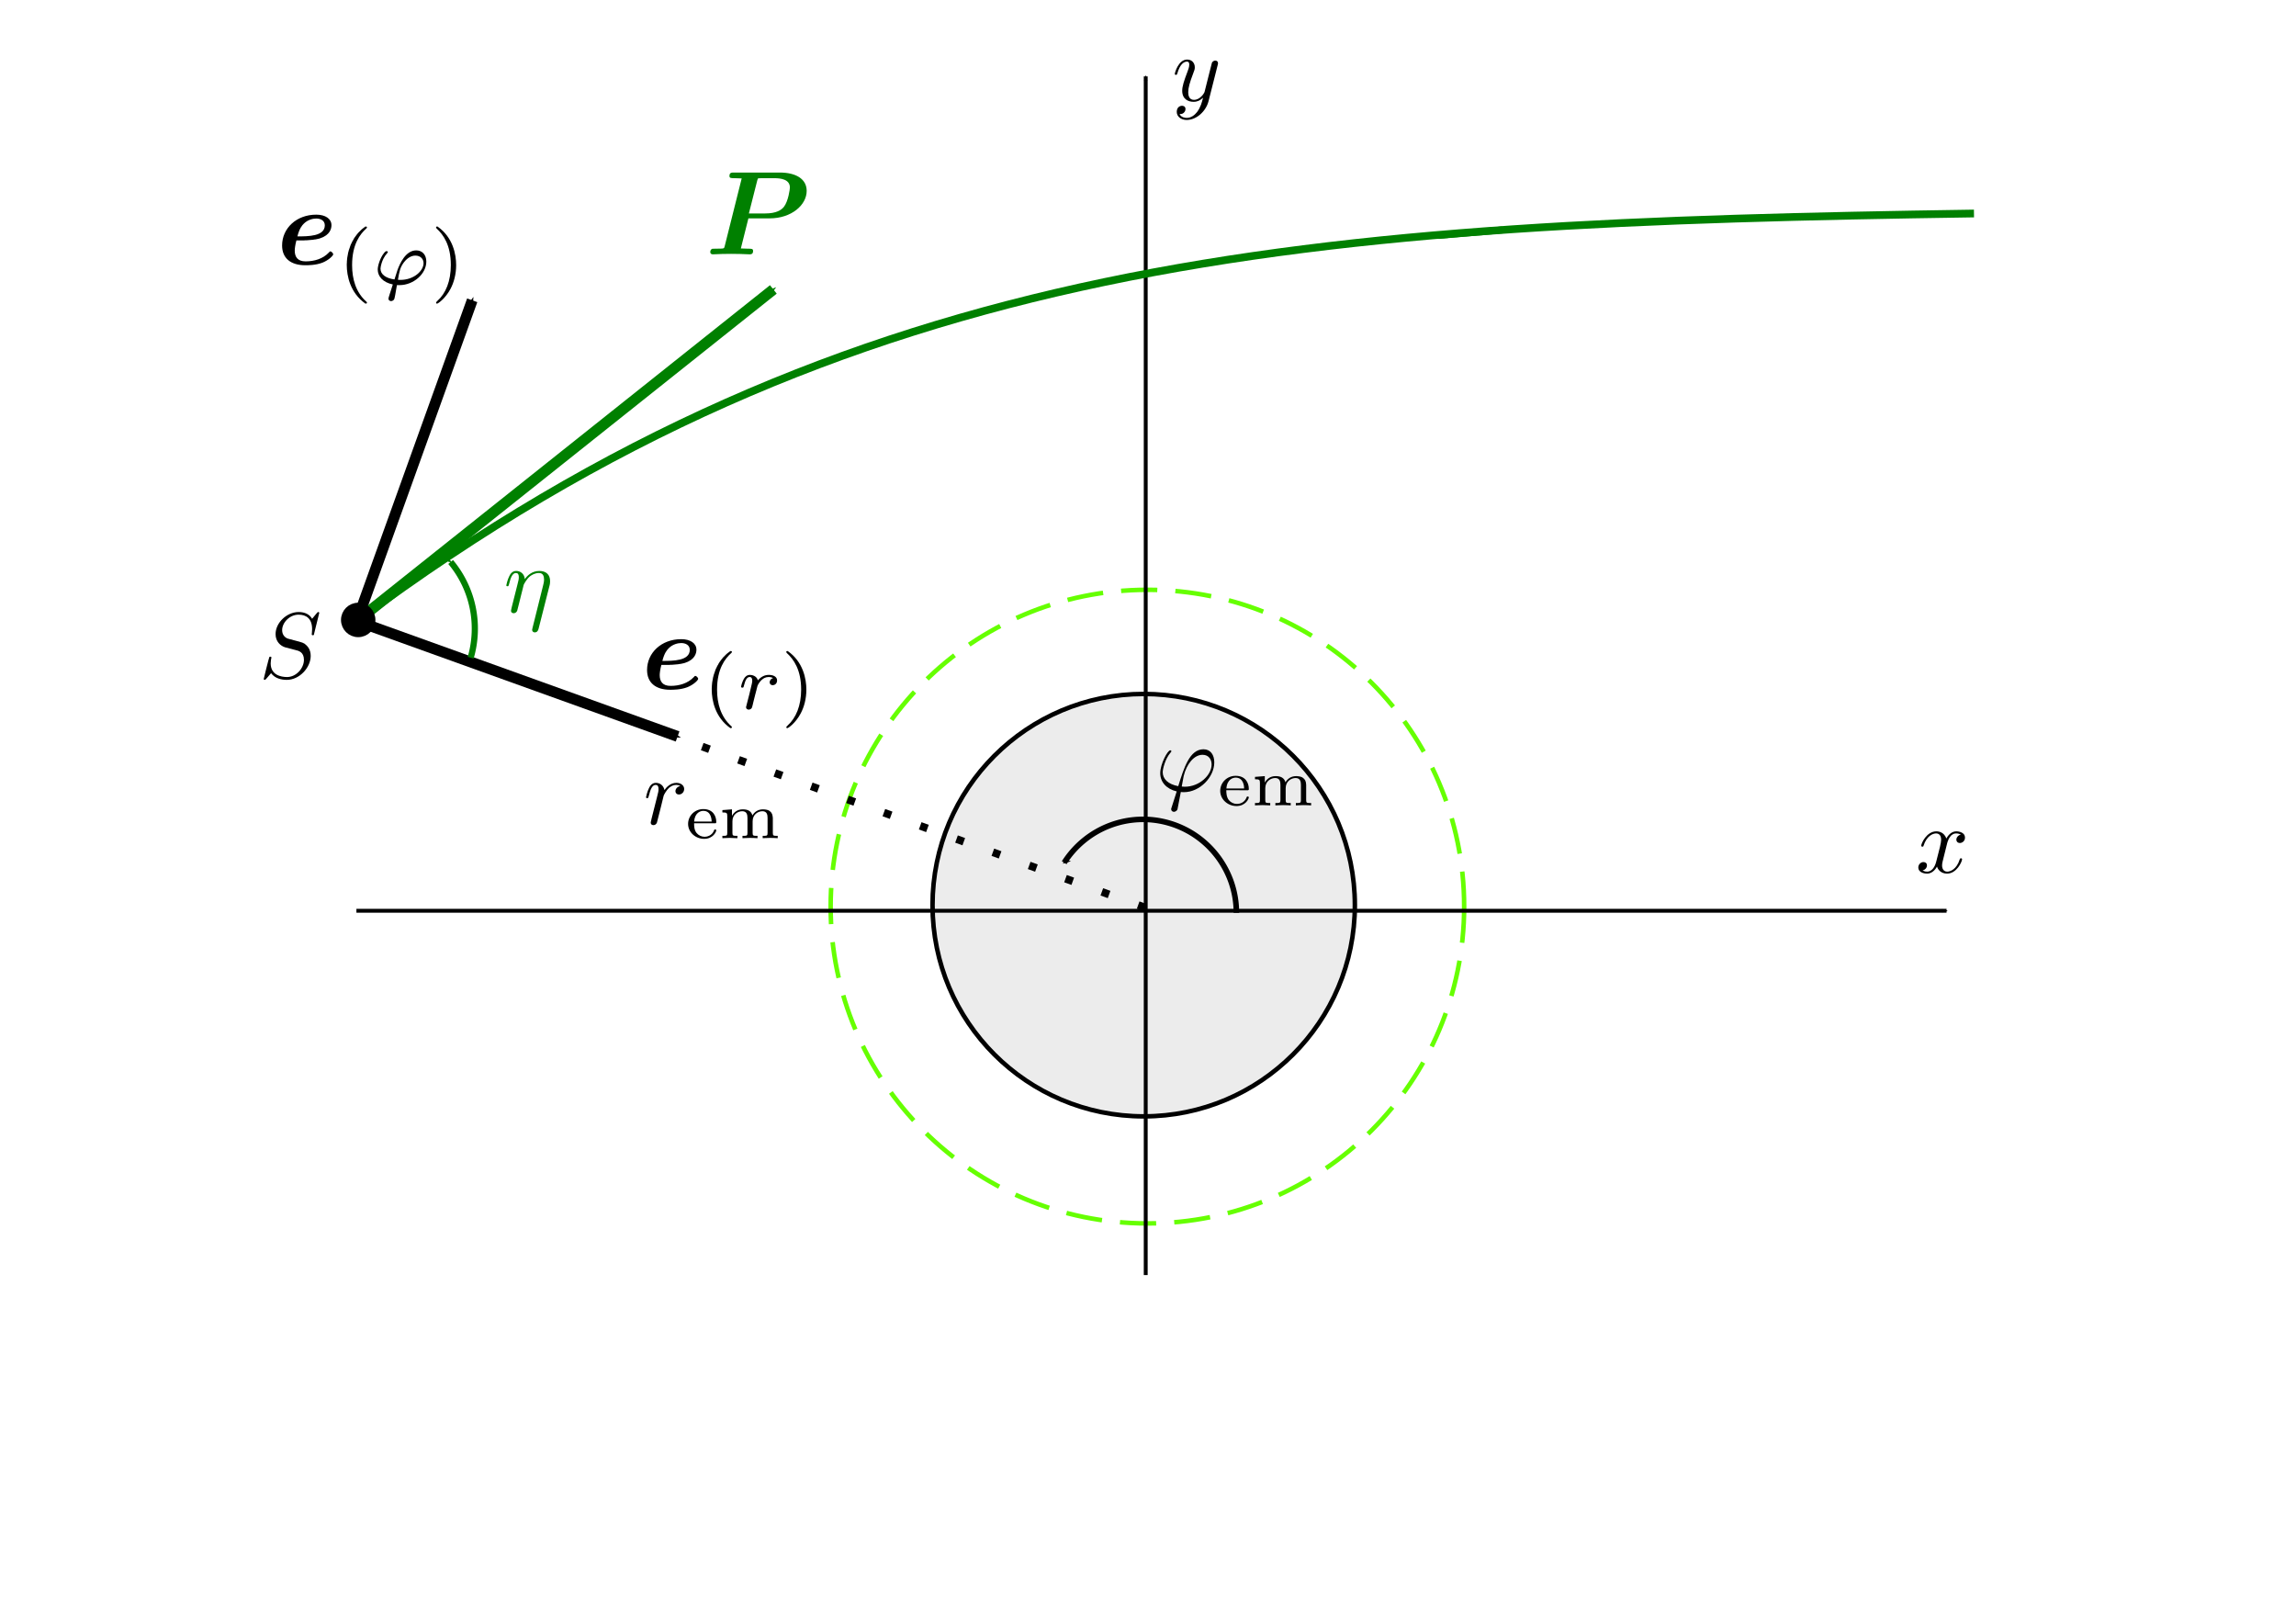 <?xml version="1.0" encoding="UTF-8" standalone="no"?>
<!-- Created with Inkscape (http://www.inkscape.org/) -->

<svg
   xmlns:ns0="http://www.iki.fi/pav/software/textext/"
   xmlns:dc="http://purl.org/dc/elements/1.1/"
   xmlns:cc="http://creativecommons.org/ns#"
   xmlns:rdf="http://www.w3.org/1999/02/22-rdf-syntax-ns#"
   xmlns:svg="http://www.w3.org/2000/svg"
   xmlns="http://www.w3.org/2000/svg"
   xmlns:sodipodi="http://sodipodi.sourceforge.net/DTD/sodipodi-0.dtd"
   xmlns:inkscape="http://www.inkscape.org/namespaces/inkscape"
   sodipodi:docname="gis_static_obs.svg"
   inkscape:version="0.92.3 (2405546, 2018-03-11)"
   id="svg8"
   version="1.1"
   viewBox="0 0 297 210"
   height="210mm"
   width="297mm">
  <sodipodi:namedview
     inkscape:window-maximized="1"
     inkscape:window-y="31"
     inkscape:window-x="67"
     inkscape:window-height="1021"
     inkscape:window-width="1853"
     showgrid="false"
     inkscape:current-layer="layer1"
     inkscape:document-units="mm"
     inkscape:cy="467.69549"
     inkscape:cx="547.08123"
     inkscape:zoom="1.3943327"
     inkscape:pageshadow="2"
     inkscape:pageopacity="0.0"
     borderopacity="1.0"
     bordercolor="#666666"
     pagecolor="#ffffff"
     id="base">
    <inkscape:grid
       enabled="false"
       empspacing="35"
       id="grid815"
       type="xygrid" />
  </sodipodi:namedview>
  <defs
     id="defs2">
    <marker
       inkscape:stockid="Arrow1Mend"
       orient="auto"
       refY="0"
       refX="0"
       id="marker11051"
       style="overflow:visible"
       inkscape:isstock="true">
      <path
         inkscape:connector-curvature="0"
         id="path11049"
         d="M 0,0 5,-5 -12.5,0 5,5 Z"
         style="fill:#000000;fill-opacity:1;fill-rule:evenodd;stroke:#000000;stroke-width:1pt;stroke-opacity:1"
         transform="matrix(-0.4,0,0,-0.4,-4,0)" />
    </marker>
    <marker
       inkscape:stockid="Arrow1Mend"
       orient="auto"
       refY="0.0"
       refX="0.0"
       id="marker11011"
       style="overflow:visible;"
       inkscape:isstock="true">
      <path
         id="path11009"
         d="M 0.0,0.0 L 5.0,-5.0 L -12.5,0.0 L 5.0,5.0 L 0.0,0.0 z "
         style="fill-rule:evenodd;stroke:#000000;stroke-width:1pt;stroke-opacity:1;fill:#000000;fill-opacity:1"
         transform="scale(0.4) rotate(180) translate(10,0)" />
    </marker>
    <marker
       inkscape:isstock="true"
       style="overflow:visible"
       id="marker10973"
       refX="0"
       refY="0"
       orient="auto"
       inkscape:stockid="Arrow1Mend">
      <path
         transform="matrix(-0.4,0,0,-0.4,-4,0)"
         style="fill:#008000;fill-opacity:1;fill-rule:evenodd;stroke:#008000;stroke-width:1pt;stroke-opacity:1"
         d="M 0,0 5,-5 -12.5,0 5,5 Z"
         id="path10971"
         inkscape:connector-curvature="0" />
    </marker>
    <marker
       inkscape:stockid="Arrow1Mend"
       orient="auto"
       refY="0"
       refX="0"
       id="marker7907"
       style="overflow:visible"
       inkscape:isstock="true">
      <path
         inkscape:connector-curvature="0"
         id="path7905"
         d="M 0,0 5,-5 -12.5,0 5,5 Z"
         style="fill:#000000;fill-opacity:1;fill-rule:evenodd;stroke:#000000;stroke-width:1pt;stroke-opacity:1"
         transform="matrix(-0.4,0,0,-0.4,-4,0)" />
    </marker>
    <marker
       inkscape:stockid="Arrow1Mend"
       orient="auto"
       refY="0"
       refX="0"
       id="marker5138"
       style="overflow:visible"
       inkscape:isstock="true"
       inkscape:collect="always">
      <path
         inkscape:connector-curvature="0"
         id="path5136"
         d="M 0,0 5,-5 -12.5,0 5,5 Z"
         style="fill:#000000;fill-opacity:1;fill-rule:evenodd;stroke:#000000;stroke-width:1pt;stroke-opacity:1"
         transform="matrix(-0.4,0,0,-0.4,-4,0)" />
    </marker>
    <marker
       inkscape:isstock="true"
       style="overflow:visible;"
       id="Arrow1Mend"
       refX="0.0"
       refY="0.0"
       orient="auto"
       inkscape:stockid="Arrow1Mend"
       inkscape:collect="always">
      <path
         transform="scale(0.4) rotate(180) translate(10,0)"
         style="fill-rule:evenodd;stroke:#000000;stroke-width:1pt;stroke-opacity:1;fill:#000000;fill-opacity:1"
         d="M 0.0,0.0 L 5.0,-5.0 L -12.5,0.0 L 5.0,5.0 L 0.0,0.0 z "
         id="path4560" />
    </marker>
    <marker
       inkscape:isstock="true"
       style="overflow:visible"
       id="Arrow1Mend-3"
       refX="0"
       refY="0"
       orient="auto"
       inkscape:stockid="Arrow1Mend"
       inkscape:collect="always">
      <path
         transform="matrix(-0.4,0,0,-0.4,-4,0)"
         style="fill:#000000;fill-opacity:1;fill-rule:evenodd;stroke:#000000;stroke-width:1pt;stroke-opacity:1"
         d="M 0,0 5,-5 -12.5,0 5,5 Z"
         id="path4560-6"
         inkscape:connector-curvature="0" />
    </marker>
    <marker
       inkscape:stockid="Arrow1Mend"
       orient="auto"
       refY="0"
       refX="0"
       id="marker5138-5"
       style="overflow:visible"
       inkscape:isstock="true">
      <path
         inkscape:connector-curvature="0"
         id="path5136-3"
         d="M 0,0 5,-5 -12.5,0 5,5 Z"
         style="fill:#000000;fill-opacity:1;fill-rule:evenodd;stroke:#000000;stroke-width:1pt;stroke-opacity:1"
         transform="matrix(-0.4,0,0,-0.4,-4,0)" />
    </marker>
    <marker
       inkscape:isstock="true"
       style="overflow:visible"
       id="Arrow1Mend-3-6"
       refX="0"
       refY="0"
       orient="auto"
       inkscape:stockid="Arrow1Mend"
       inkscape:collect="always">
      <path
         transform="matrix(-0.4,0,0,-0.4,-4,0)"
         style="fill:#008000;fill-opacity:1;fill-rule:evenodd;stroke:#008000;stroke-width:1pt;stroke-opacity:1"
         d="M 0,0 5,-5 -12.5,0 5,5 Z"
         id="path4560-6-0"
         inkscape:connector-curvature="0" />
    </marker>
    <marker
       inkscape:stockid="Arrow1Mend"
       orient="auto"
       refY="0"
       refX="0"
       id="marker7907-2"
       style="overflow:visible"
       inkscape:isstock="true">
      <path
         inkscape:connector-curvature="0"
         id="path7905-8"
         d="M 0,0 5,-5 -12.5,0 5,5 Z"
         style="fill:#008000;fill-opacity:1;fill-rule:evenodd;stroke:#008000;stroke-width:1pt;stroke-opacity:1"
         transform="matrix(-0.4,0,0,-0.4,-4,0)" />
    </marker>
  </defs>
  <g
     transform="translate(0,-87)"
     id="layer1"
     inkscape:groupmode="layer"
     inkscape:label="Calque 1">
    <circle
       r="27.316"
       cy="204.068"
       cx="147.943"
       id="path819"
       style="fill:#ececec;fill-opacity:1;stroke:#000000;stroke-width:0.585;stroke-miterlimit:4;stroke-dasharray:none;stroke-dashoffset:0;stroke-opacity:1" />
    <circle
       r="40.974"
       cy="204.255"
       cx="148.422"
       id="path823"
       style="fill:none;fill-opacity:1;stroke:#66ff00;stroke-width:0.586;stroke-miterlimit:4;stroke-dasharray:4.684, 2.342;stroke-dashoffset:0;stroke-opacity:1" />
    <path
       sodipodi:nodetypes="cc"
       inkscape:connector-curvature="0"
       id="path844"
       d="M 148.167,204.396 46.161,167.326"
       style="fill:none;fill-rule:evenodd;stroke:#000000;stroke-width:1;stroke-linecap:butt;stroke-linejoin:miter;stroke-miterlimit:4;stroke-dasharray:1, 4;stroke-dashoffset:0;stroke-opacity:1" />
    <path
       inkscape:connector-curvature="0"
       id="path4549"
       d="m 46.161,167.326 41.487,14.922"
       style="fill:none;fill-rule:evenodd;stroke:#000000;stroke-width:1.4;stroke-linecap:butt;stroke-linejoin:miter;stroke-opacity:1;stroke-miterlimit:4;stroke-dasharray:none;marker-end:url(#Arrow1Mend)" />
    <path
       inkscape:connector-curvature="0"
       id="path4549-7"
       d="m 46.161,167.326 14.922,-41.487"
       style="fill:none;fill-rule:evenodd;stroke:#000000;stroke-width:1.4;stroke-linecap:butt;stroke-linejoin:miter;stroke-miterlimit:4;stroke-dasharray:none;stroke-opacity:1;marker-end:url(#Arrow1Mend-3)" />
    <path
       inkscape:connector-curvature="0"
       id="path5128"
       d="M 46.104,204.793 H 251.797"
       style="fill:none;fill-rule:evenodd;stroke:#000000;stroke-width:0.5;stroke-linecap:butt;stroke-linejoin:miter;stroke-opacity:1;marker-end:url(#marker5138);stroke-miterlimit:4;stroke-dasharray:none" />
    <path
       sodipodi:nodetypes="cc"
       inkscape:connector-curvature="0"
       id="path5128-5"
       d="m 148.205,251.91 0,-155.03"
       style="fill:none;fill-rule:evenodd;stroke:#000000;stroke-width:0.5;stroke-linecap:butt;stroke-linejoin:miter;stroke-miterlimit:4;stroke-dasharray:none;stroke-opacity:1;marker-end:url(#marker5138-5)" />
    <g
       style="font-style:normal;font-variant:normal;font-weight:normal;font-stretch:normal;letter-spacing:normal;word-spacing:normal;text-anchor:start;fill:none;fill-opacity:1;fill-rule:evenodd;stroke:#000000;stroke-linecap:butt;stroke-linejoin:miter;stroke-miterlimit:10.433;stroke-dasharray:none;stroke-dashoffset:0;stroke-opacity:1"
       ns0:preamble="/home/eric/BHLectures/Notes/latex_inkscape.ini"
       ns0:text="$\\bm{e}_{(r)}$"
       word-spacing="normal"
       letter-spacing="normal"
       font-size-adjust="none"
       font-stretch="normal"
       font-weight="normal"
       font-variant="normal"
       font-style="normal"
       stroke-miterlimit="10.433"
       xml:space="preserve"
       transform="matrix(1.435,0,0,-1.435,-237.624,1190.828)"
       id="g7035">
<path
   id="path7027"
   d="m 225.65,709.29 h 0.12 0.13 l 0.12,0.01 h 0.12 l 0.12,0.01 0.12,0.01 0.11,0.01 0.12,0.01 0.11,0.01 0.1,0.02 0.11,0.01 0.1,0.02 0.09,0.02 0.09,0.02 0.05,0.01 0.04,0.01 0.04,0.02 0.04,0.01 c 0.85,0.29 0.99,0.85 0.99,1.17 0,0.58 -0.55,0.95 -1.37,0.95 v -0.35 c 0.36,0 0.77,-0.16 0.77,-0.61 0,-1 -1.51,-1 -2.47,-1 v 0 c 0.18,0.72 0.42,0.99 0.58,1.15 0.35,0.35 0.81,0.46 1.12,0.46 v 0.35 c -1.8,0 -3.08,-1.24 -3.08,-2.78 0,-1.14 0.77,-1.78 2.09,-1.78 0.25,0 0.94,0 1.54,0.23 0.58,0.23 0.98,0.64 0.98,0.76 0,0.08 -0.16,0.26 -0.25,0.26 -0.06,0 -0.08,-0.03 -0.15,-0.11 -0.54,-0.57 -1.32,-0.79 -2.09,-0.79 -0.72,0 -0.98,0.4 -0.98,0.97 0,0.18 0.04,0.51 0.15,0.92 z"
   inkscape:connector-curvature="0"
   style="fill:#000000;stroke-width:0" />
<path
   id="path7029"
   d="m 231.43,710.54 -0.12,-0.09 -0.12,-0.09 -0.11,-0.09 -0.1,-0.1 -0.1,-0.1 -0.1,-0.1 -0.09,-0.11 -0.08,-0.1 -0.08,-0.11 -0.08,-0.11 -0.07,-0.11 -0.06,-0.12 -0.07,-0.11 -0.05,-0.11 -0.06,-0.12 -0.05,-0.11 -0.04,-0.12 -0.04,-0.12 -0.04,-0.11 -0.04,-0.12 -0.03,-0.12 -0.03,-0.11 -0.02,-0.12 -0.02,-0.11 -0.02,-0.11 -0.02,-0.11 -0.01,-0.11 -0.01,-0.11 -0.01,-0.11 v -0.1 l -0.01,-0.11 v -0.1 c 0,-0.98 0.3,-2.5 1.68,-3.48 0.06,0 0.14,0 0.14,0.09 0,0.04 -0.02,0.05 -0.07,0.1 -0.93,0.84 -1.27,2.02 -1.27,3.28 0,1.88 0.72,2.8 1.29,3.31 0.03,0.03 0.05,0.05 0.05,0.09 0,0.08 -0.08,0.08 -0.14,0.08 z"
   inkscape:connector-curvature="0"
   style="fill:#000000;stroke-width:0" />
<path
   id="path7031"
   d="m 233.7,706.73 v 0 l 0.01,0.01 v 0 0.01 0 0.01 0 0.01 l 0.01,0.01 v 0.01 0.01 0.01 0.01 l 0.01,0.01 v 0.02 l 0.01,0.03 0.01,0.02 v 0.03 l 0.01,0.03 0.01,0.03 0.01,0.03 0.01,0.06 0.02,0.07 0.01,0.03 v 0.03 l 0.01,0.03 0.01,0.02 0.01,0.03 v 0.02 l 0.01,0.03 v 0.01 0.01 l 0.01,0.01 v 0.01 0.01 0 l 0.01,0.01 v 0.01 0 0.01 0 0.01 h 0.01 v 0 c 0.01,0.06 0.21,0.41 0.44,0.57 0.07,0.06 0.26,0.2 0.56,0.2 0.07,0 0.25,-0.01 0.39,-0.1 -0.23,-0.06 -0.31,-0.26 -0.31,-0.38 0,-0.15 0.12,-0.26 0.28,-0.26 0.16,0 0.39,0.13 0.39,0.43 0,0.36 -0.38,0.5 -0.74,0.5 -0.36,0 -0.68,-0.14 -0.99,-0.49 -0.12,0.42 -0.55,0.49 -0.72,0.49 -0.26,0 -0.43,-0.16 -0.54,-0.35 -0.16,-0.27 -0.26,-0.68 -0.26,-0.71 0,-0.09 0.1,-0.09 0.12,-0.09 0.1,0 0.1,0.02 0.15,0.21 0.11,0.42 0.24,0.75 0.51,0.75 0.18,0 0.23,-0.16 0.23,-0.34 0,-0.14 -0.06,-0.39 -0.11,-0.58 -0.05,-0.19 -0.12,-0.47 -0.15,-0.63 l -0.23,-0.89 c -0.02,-0.09 -0.07,-0.26 -0.07,-0.28 0,-0.15 0.13,-0.22 0.24,-0.22 0.11,0 0.25,0.06 0.3,0.2 0.02,0.04 0.09,0.35 0.13,0.52 z"
   inkscape:connector-curvature="0"
   style="fill:#000000;stroke-width:0" />
<path
   id="path7033"
   d="m 236.6,710.54 v 0 h -0.01 v 0 h -0.01 v 0 h -0.01 v 0 h -0.01 v 0 h -0.01 -0.01 v 0 h -0.01 v -0.01 h -0.01 v 0 h -0.01 v 0 l -0.01,-0.01 v 0 h -0.01 v -0.01 0 0 h -0.01 v -0.01 0 0 0 -0.01 0 h -0.01 v 0 -0.01 0 0 -0.01 0 0 -0.01 0 c 0,-0.04 0.02,-0.06 0.06,-0.11 0.6,-0.55 1.28,-1.49 1.28,-3.28 0,-1.45 -0.46,-2.55 -1.21,-3.23 -0.12,-0.12 -0.13,-0.13 -0.13,-0.16 0,-0.04 0.02,-0.09 0.09,-0.09 0.09,0 0.75,0.46 1.21,1.33 0.31,0.58 0.51,1.33 0.51,2.14 0,0.98 -0.29,2.51 -1.68,3.48 z"
   inkscape:connector-curvature="0"
   style="fill:#000000;stroke-width:0" />
</g>    <path
       sodipodi:nodetypes="cc"
       inkscape:connector-curvature="0"
       id="path7167"
       d="M 46.161,167.326 C 110.446,119.425 169.976,115.878 255.344,114.612"
       style="fill:none;fill-rule:evenodd;stroke:#008000;stroke-width:1;stroke-linecap:butt;stroke-linejoin:miter;stroke-opacity:1;stroke-miterlimit:4;stroke-dasharray:none" />
    <path
       sodipodi:nodetypes="cc"
       inkscape:connector-curvature="0"
       id="path4549-7-6"
       d="M 46.161,167.326 100.037,124.433"
       style="fill:none;fill-rule:evenodd;stroke:#008000;stroke-width:1.4;stroke-linecap:butt;stroke-linejoin:miter;stroke-miterlimit:4;stroke-dasharray:none;stroke-opacity:1;marker-end:url(#Arrow1Mend-3-6)" />
    <g
       style="font-style:normal;font-variant:normal;font-weight:normal;font-stretch:normal;letter-spacing:normal;word-spacing:normal;text-anchor:start;fill:#008000;fill-opacity:1;fill-rule:evenodd;stroke:#2ca089;stroke-linecap:butt;stroke-linejoin:miter;stroke-miterlimit:10.433;stroke-dasharray:none;stroke-dashoffset:0;stroke-opacity:1"
       ns0:preamble="/home/eric/BHLectures/Notes/latex_inkscape.ini"
       ns0:text="$\\bm{P}$"
       word-spacing="normal"
       letter-spacing="normal"
       font-size-adjust="none"
       font-stretch="normal"
       font-weight="normal"
       font-variant="normal"
       font-style="normal"
       stroke-miterlimit="10.433"
       xml:space="preserve"
       transform="matrix(1.551,0,0,-1.551,-255.329,1216.637)"
       id="g7854">
<path
   id="path7852"
   d="m 227.04,710.12 0.04,0.41 0.7,2.76 c 0.04,0.15 0.05,0.16 0.11,0.17 0.09,0.01 0.16,0.01 0.27,0.01 h 1.04 c 0.55,0 1.3,-0.1 1.3,-0.78 0,-0.12 -0.13,-1.14 -0.5,-1.61 -0.21,-0.27 -0.65,-0.55 -1.55,-0.55 h -1.37 l -0.04,-0.41 h 1.77 c 1.83,0 3.09,1.12 3.09,2.29 0,1.01 -0.92,1.53 -2.24,1.53 h -3.84 c -0.18,0 -0.36,0 -0.36,-0.29 0,-0.18 0.14,-0.18 0.42,-0.18 0.21,0 0.39,-0.01 0.6,-0.02 l -1.42,-5.66 c -0.04,-0.16 -0.05,-0.17 -0.23,-0.19 -0.17,-0.01 -0.37,-0.01 -0.53,-0.01 -0.26,0 -0.28,0 -0.31,-0.03 -0.13,-0.06 -0.13,-0.21 -0.13,-0.26 0,-0.01 0,-0.18 0.22,-0.18 0.25,0 0.51,0.03 0.76,0.03 0.25,0 0.51,0.01 0.76,0.01 0.25,0 0.52,-0.01 0.76,-0.01 0.26,0 0.53,-0.03 0.78,-0.03 0.1,0 0.29,0 0.29,0.28 0,0.19 -0.12,0.19 -0.41,0.19 -0.21,0 -0.4,0.01 -0.61,0.02 z"
   inkscape:connector-curvature="0"
   style="fill:#008000;stroke-width:0;stroke:#2ca089" />
</g>    <path
       style="fill:none;fill-opacity:1;stroke:#000000;stroke-width:0.72;stroke-miterlimit:4;stroke-dasharray:none;stroke-dashoffset:0;stroke-opacity:1;marker-end:url(#marker7907)"
       id="path7897"
       sodipodi:type="arc"
       sodipodi:cx="147.85509"
       sodipodi:cy="-205.05235"
       sodipodi:rx="12.078405"
       sodipodi:ry="12.078405"
       sodipodi:start="0"
       sodipodi:end="2.5756094"
       sodipodi:open="true"
       d="m 159.933,-205.052 a 12.078,12.078 0 0 1 -8.706,11.598 12.078,12.078 0 0 1 -13.568,-5.121"
       transform="scale(1,-1)" />
    <g
       id="g8479"
       transform="matrix(1.233,0,0,-1.233,-126.023,1061.207)"
       xml:space="preserve"
       stroke-miterlimit="10.433"
       font-style="normal"
       font-variant="normal"
       font-weight="normal"
       font-stretch="normal"
       font-size-adjust="none"
       letter-spacing="normal"
       word-spacing="normal"
       ns0:text="$\\varphi_{\\rm em}$"
       ns0:preamble="/home/eric/BHLectures/Notes/latex_inkscape.ini"
       style="font-style:normal;font-variant:normal;font-weight:normal;font-stretch:normal;letter-spacing:normal;word-spacing:normal;text-anchor:start;fill:none;fill-opacity:1;fill-rule:evenodd;stroke:#000000;stroke-linecap:butt;stroke-linejoin:miter;stroke-miterlimit:10.433;stroke-dasharray:none;stroke-dashoffset:0;stroke-opacity:1">
<path
   style="fill:#000000;stroke-width:0"
   inkscape:connector-curvature="0"
   d="m 225.13,705.44 v -0.01 l -0.01,-0.01 v 0 -0.01 -0.01 l -0.01,-0.01 v -0.01 -0.01 h -0.01 v -0.01 -0.01 -0.01 0 l -0.01,-0.01 v -0.01 0 -0.01 0 -0.01 h -0.01 v -0.01 0 -0.01 0 -0.01 -0.01 0 -0.01 -0.01 0 c 0,-0.22 0.19,-0.28 0.29,-0.28 0.05,0 0.27,0.03 0.37,0.26 0.02,0.08 0.08,0.4 0.35,1.82 0.08,-0.01 0.15,-0.02 0.32,-0.02 1.66,0 3.19,1.56 3.19,3.13 l -0.28,-0.22 c 0,-1.13 -1.28,-2.34 -2.82,-2.34 v 0 c -0.08,0 -0.1,0 -0.18,0.01 -0.12,0 -0.13,0.01 -0.13,0.04 0,0.02 0.17,0.93 0.2,1.07 0.31,1.28 1.09,2.23 1.98,2.23 0.69,0 0.95,-0.54 0.95,-1.01 l 0.28,0.22 c 0,0.77 -0.38,1.37 -1.13,1.37 -1.45,0 -2.05,-1.93 -2.65,-3.87 -1.07,0.2 -1.63,0.76 -1.63,1.47 0,0.28 0.23,1.37 0.83,2.06 0.08,0.09 0.08,0.11 0.08,0.13 0,0.04 -0.02,0.1 -0.12,0.1 -0.28,0 -1.05,-1.44 -1.05,-2.4 0,-0.93 0.66,-1.66 1.73,-1.91 z"
   id="path8473" />
<path
   style="fill:#000000;stroke-width:0"
   inkscape:connector-curvature="0"
   d="m 233.02,707.22 h 0.02 0.01 0.01 0.02 0.01 0.01 0.01 0.01 0.01 0.01 v 0 h 0.01 l 0.01,0.01 h 0.01 v 0 l 0.01,0.01 v 0 h 0.01 v 0.01 h 0.01 v 0.01 l 0.01,0.01 v 0 0.01 0 0 0.01 0 l 0.01,0.01 v 0 0.01 0 0.01 0 0.01 0.01 0 0.01 0.01 0 0.01 c 0,0.61 -0.34,1.36 -1.38,1.36 -0.92,0 -1.62,-0.72 -1.62,-1.58 0,-0.88 0.78,-1.59 1.71,-1.59 0.94,0 1.29,0.75 1.29,0.91 0,0.02 -0.01,0.09 -0.12,0.09 -0.09,0 -0.1,-0.04 -0.12,-0.11 -0.22,-0.56 -0.75,-0.67 -1,-0.67 -0.33,0 -0.65,0.15 -0.86,0.41 -0.25,0.33 -0.26,0.76 -0.26,1.03 l 0.01,0.18 c 0.07,0.98 0.7,1.14 0.97,1.14 0.86,0 0.89,-0.97 0.89,-1.14 h -1.86 l -0.01,-0.18 z"
   id="path8475" />
<path
   style="fill:#000000;stroke-width:0"
   inkscape:connector-curvature="0"
   d="m 239.24,707.74 v 0.05 l -0.01,0.06 v 0.05 l -0.01,0.05 V 708 l -0.01,0.05 -0.02,0.05 -0.01,0.04 -0.02,0.05 -0.01,0.04 -0.02,0.04 -0.03,0.04 -0.02,0.03 -0.03,0.04 -0.02,0.03 -0.04,0.03 -0.03,0.03 -0.03,0.03 -0.04,0.03 -0.04,0.02 -0.04,0.03 -0.05,0.02 -0.04,0.02 -0.05,0.01 -0.05,0.02 -0.06,0.01 -0.05,0.01 -0.06,0.01 -0.06,0.01 h -0.06 l -0.07,0.01 h -0.07 c -0.55,0 -0.93,-0.3 -1.12,-0.65 -0.14,0.49 -0.52,0.65 -1.03,0.65 -0.57,0 -0.94,-0.31 -1.14,-0.68 v 0 0.68 l -1.03,-0.08 v -0.25 c 0.47,0 0.52,-0.05 0.52,-0.39 v -1.8 c 0,-0.3 -0.07,-0.3 -0.52,-0.3 v -0.25 c 0.01,0 0.5,0.03 0.8,0.03 0.25,0 0.74,-0.02 0.8,-0.03 v 0.25 c -0.46,0 -0.52,0 -0.52,0.3 v 1.25 c 0,0.73 0.58,1.07 1.04,1.07 0.49,0 0.55,-0.38 0.55,-0.73 v -1.59 c 0,-0.3 -0.07,-0.3 -0.53,-0.3 v -0.25 c 0.02,0 0.51,0.03 0.8,0.03 0.26,0 0.74,-0.02 0.81,-0.03 v 0.25 c -0.46,0 -0.53,0 -0.53,0.3 v 1.25 c 0,0.73 0.58,1.07 1.04,1.07 0.49,0 0.56,-0.38 0.56,-0.73 v -1.59 c 0,-0.3 -0.07,-0.3 -0.53,-0.3 v -0.25 c 0.02,0 0.5,0.03 0.8,0.03 0.26,0 0.74,-0.02 0.8,-0.03 v 0.25 c -0.45,0 -0.52,0 -0.52,0.3 z"
   id="path8477" />
</g>    <g
       style="font-style:normal;font-variant:normal;font-weight:normal;font-stretch:normal;letter-spacing:normal;word-spacing:normal;text-anchor:start;fill:none;fill-opacity:1;fill-rule:evenodd;stroke:#000000;stroke-linecap:butt;stroke-linejoin:miter;stroke-miterlimit:10.433;stroke-dasharray:none;stroke-dashoffset:0;stroke-opacity:1"
       ns0:preamble="/home/eric/BHLectures/Notes/latex_inkscape.ini"
       ns0:text="$y$"
       word-spacing="normal"
       letter-spacing="normal"
       font-size-adjust="none"
       font-stretch="normal"
       font-weight="normal"
       font-variant="normal"
       font-style="normal"
       stroke-miterlimit="10.433"
       xml:space="preserve"
       transform="matrix(1.215,0,0,-1.215,-119.854,959.196)"
       id="g8595">
<path
   id="path8593"
   d="m 228.28,710.91 v 0.01 0 0.01 h 0.01 v 0.02 0.01 0.01 l 0.01,0.01 v 0.01 0 0.01 0.01 l 0.01,0.01 v 0.01 0 0.01 0 0.01 0.01 0 l 0.01,0.01 v 0 0.01 0.01 0.01 0.01 0.01 0.01 0 0.01 c 0,0.18 -0.14,0.27 -0.29,0.27 -0.1,0 -0.26,-0.06 -0.35,-0.21 -0.02,-0.05 -0.1,-0.36 -0.14,-0.54 -0.07,-0.26 -0.14,-0.52 -0.2,-0.79 l -0.45,-1.79 c -0.04,-0.15 -0.47,-0.85 -1.13,-0.85 -0.5,0 -0.61,0.44 -0.61,0.81 0,0.46 0.17,1.07 0.51,1.95 0.16,0.4 0.19,0.51 0.19,0.71 0,0.45 -0.31,0.82 -0.81,0.82 -0.95,0 -1.32,-1.44 -1.32,-1.53 0,-0.1 0.1,-0.1 0.12,-0.1 0.1,0 0.11,0.02 0.16,0.18 0.27,0.93 0.67,1.23 1.01,1.23 0.08,0 0.25,0 0.25,-0.32 0,-0.25 -0.1,-0.51 -0.17,-0.7 -0.4,-1.05 -0.58,-1.62 -0.58,-2.08 0,-0.89 0.63,-1.18 1.22,-1.18 0.39,0 0.72,0.16 1,0.44 -0.13,-0.51 -0.25,-1 -0.64,-1.53 -0.27,-0.34 -0.64,-0.62 -1.1,-0.62 -0.14,0 -0.59,0.03 -0.76,0.41 0.16,0 0.29,0 0.43,0.12 0.1,0.09 0.2,0.22 0.2,0.41 0,0.31 -0.27,0.35 -0.37,0.35 -0.23,0 -0.56,-0.16 -0.56,-0.65 0,-0.49 0.44,-0.86 1.06,-0.86 1.02,0 2.05,0.9 2.33,2.02 z"
   inkscape:connector-curvature="0"
   style="fill:#000000;stroke-width:0" />
</g>    <g
       id="g8729"
       transform="matrix(1.435,0,0,-1.435,-284.834,1135.923)"
       xml:space="preserve"
       stroke-miterlimit="10.433"
       font-style="normal"
       font-variant="normal"
       font-weight="normal"
       font-stretch="normal"
       font-size-adjust="none"
       letter-spacing="normal"
       word-spacing="normal"
       ns0:text="$\\bm{e}_{(\\varphi)}$"
       ns0:preamble="/home/eric/BHLectures/Notes/latex_inkscape.ini"
       style="font-style:normal;font-variant:normal;font-weight:normal;font-stretch:normal;letter-spacing:normal;word-spacing:normal;text-anchor:start;fill:none;fill-opacity:1;fill-rule:evenodd;stroke:#000000;stroke-linecap:butt;stroke-linejoin:miter;stroke-miterlimit:10.433;stroke-dasharray:none;stroke-dashoffset:0;stroke-opacity:1">
<path
   style="fill:#000000;stroke-width:0"
   inkscape:connector-curvature="0"
   d="m 225.65,709.29 h 0.12 0.13 l 0.12,0.01 h 0.12 l 0.12,0.01 0.12,0.01 0.11,0.01 0.12,0.01 0.11,0.01 0.1,0.02 0.11,0.01 0.1,0.02 0.09,0.02 0.09,0.02 0.05,0.01 0.04,0.01 0.04,0.02 0.04,0.01 c 0.85,0.29 0.99,0.85 0.99,1.17 0,0.58 -0.55,0.95 -1.37,0.95 v -0.35 c 0.36,0 0.77,-0.16 0.77,-0.61 0,-1 -1.51,-1 -2.47,-1 v 0 c 0.18,0.72 0.42,0.99 0.58,1.15 0.35,0.35 0.81,0.46 1.12,0.46 v 0.35 c -1.8,0 -3.08,-1.24 -3.08,-2.78 0,-1.14 0.77,-1.78 2.09,-1.78 0.25,0 0.94,0 1.54,0.23 0.58,0.23 0.98,0.64 0.98,0.76 0,0.08 -0.16,0.26 -0.25,0.26 -0.06,0 -0.08,-0.03 -0.15,-0.11 -0.54,-0.57 -1.32,-0.79 -2.09,-0.79 -0.72,0 -0.98,0.4 -0.98,0.97 0,0.18 0.04,0.51 0.15,0.92 z"
   id="path8721" />
<path
   style="fill:#000000;stroke-width:0"
   inkscape:connector-curvature="0"
   d="m 231.43,710.54 -0.12,-0.09 -0.12,-0.09 -0.11,-0.09 -0.1,-0.1 -0.1,-0.1 -0.1,-0.1 -0.09,-0.11 -0.08,-0.1 -0.08,-0.11 -0.08,-0.11 -0.07,-0.11 -0.06,-0.12 -0.07,-0.11 -0.05,-0.11 -0.06,-0.12 -0.05,-0.11 -0.04,-0.12 -0.04,-0.12 -0.04,-0.11 -0.04,-0.12 -0.03,-0.12 -0.03,-0.11 -0.02,-0.12 -0.02,-0.11 -0.02,-0.11 -0.02,-0.11 -0.01,-0.11 -0.01,-0.11 -0.01,-0.11 v -0.1 l -0.01,-0.11 v -0.1 c 0,-0.98 0.3,-2.5 1.68,-3.48 0.06,0 0.14,0 0.14,0.09 0,0.04 -0.02,0.05 -0.07,0.1 -0.93,0.84 -1.27,2.02 -1.27,3.28 0,1.88 0.72,2.8 1.29,3.31 0.03,0.03 0.05,0.05 0.05,0.09 0,0.08 -0.08,0.08 -0.14,0.08 z"
   id="path8723" />
<path
   style="fill:#000000;stroke-width:0"
   inkscape:connector-curvature="0"
   d="m 234.27,705.26 h 0.01 0.02 0.01 0.02 0.03 0.03 0.03 0.03 0.03 0.03 c 1.26,0 2.41,1.02 2.41,2.12 l -0.25,-0.14 c 0,-0.7 -0.88,-1.51 -2.08,-1.51 -0.07,0 -0.17,0 -0.23,0.01 v 0 c 0.14,0.8 0.2,1.11 0.53,1.56 0.32,0.42 0.69,0.62 1.04,0.62 0.48,0 0.74,-0.32 0.74,-0.68 l 0.25,0.14 c 0,0.62 -0.37,1.01 -0.91,1.01 -0.97,0 -1.48,-1.22 -1.68,-1.74 -0.09,-0.26 -0.24,-0.75 -0.28,-0.88 -0.77,0.11 -1.26,0.45 -1.26,0.97 0,0 0.04,0.78 0.61,1.41 0.05,0.05 0.05,0.06 0.05,0.09 0,0.08 -0.09,0.08 -0.11,0.08 -0.06,0 -0.09,0 -0.22,-0.15 -0.39,-0.48 -0.58,-1.2 -0.58,-1.5 0,-0.62 0.46,-1.16 1.36,-1.35 -0.35,-1.08 -0.39,-1.21 -0.39,-1.27 0,-0.19 0.16,-0.23 0.24,-0.23 0.07,0 0.21,0.05 0.27,0.16 0.05,0.1 0.11,0.46 0.25,1.28 z"
   id="path8725" />
<path
   style="fill:#000000;stroke-width:0"
   inkscape:connector-curvature="0"
   d="m 237.93,710.54 v 0 h -0.01 v 0 h -0.01 -0.01 v 0 h -0.01 v 0 h -0.01 v 0 h -0.01 v 0 h -0.01 v -0.01 h -0.01 v 0 h -0.01 v 0 l -0.01,-0.01 v 0 h -0.01 v -0.01 h -0.01 v 0 0 -0.01 0 0 0 l -0.01,-0.01 v 0 0 0 -0.01 0 0 -0.01 0 0 -0.01 0 c 0,-0.04 0.02,-0.06 0.06,-0.11 0.6,-0.55 1.27,-1.49 1.27,-3.28 0,-1.45 -0.45,-2.55 -1.21,-3.23 -0.12,-0.12 -0.12,-0.13 -0.12,-0.16 0,-0.04 0.02,-0.09 0.09,-0.09 0.08,0 0.75,0.46 1.21,1.33 0.31,0.58 0.51,1.33 0.51,2.14 0,0.98 -0.29,2.51 -1.68,3.48 z"
   id="path8727" />
</g>    <path
       style="fill:none;fill-opacity:1;stroke:#008000;stroke-width:0.8;stroke-miterlimit:4;stroke-dasharray:none;stroke-dashoffset:0;stroke-opacity:1;marker-end:url(#marker7907-2)"
       id="path7897-9"
       sodipodi:type="arc"
       sodipodi:cx="47.996655"
       sodipodi:cy="-168.30011"
       sodipodi:rx="13.425815"
       sodipodi:ry="13.425815"
       sodipodi:start="5.9989567"
       sodipodi:end="0.69673512"
       sodipodi:open="true"
       d="m 60.884,-172.065 a 13.426,13.426 0 0 1 -2.59,12.38"
       transform="scale(1,-1)" />
    <circle
       r="1.826"
       cy="167.18"
       cx="46.336"
       id="path10348"
       style="fill:#000000;fill-opacity:1;stroke:#000000;stroke-width:0.8;stroke-miterlimit:4;stroke-dasharray:none;stroke-dashoffset:0;stroke-opacity:1" />
    <g
       style="font-style:normal;font-variant:normal;font-weight:normal;font-stretch:normal;letter-spacing:normal;word-spacing:normal;text-anchor:start;fill:none;fill-opacity:1;fill-rule:evenodd;stroke:#000000;stroke-linecap:butt;stroke-linejoin:miter;stroke-miterlimit:10.433;stroke-dasharray:none;stroke-dashoffset:0;stroke-opacity:1"
       ns0:preamble="/home/eric/BHLectures/Notes/latex_inkscape.ini"
       ns0:text="$S$"
       word-spacing="normal"
       letter-spacing="normal"
       font-size-adjust="none"
       font-stretch="normal"
       font-weight="normal"
       font-variant="normal"
       font-style="normal"
       stroke-miterlimit="10.433"
       xml:space="preserve"
       transform="matrix(1.215,0,0,-1.215,-237.984,1033.823)"
       id="g10420">
<path
   id="path10418"
   d="m 229.86,714.03 v 0 0.01 0 0 0.01 0 0 0.01 0 0.01 h -0.01 v 0 0.01 0 0.01 h -0.01 v 0 0.01 h -0.01 v 0 l -0.01,0.01 v 0 h -0.01 v 0.01 h -0.01 v 0 0 h -0.01 v 0 0 h -0.01 v 0.01 0 h -0.01 v 0 0 h -0.01 v 0 h -0.01 c -0.05,0 -0.05,-0.01 -0.18,-0.15 l -0.47,-0.57 c -0.26,0.47 -0.78,0.72 -1.43,0.72 -1.27,0 -2.46,-1.14 -2.46,-2.35 0,-0.8 0.53,-1.26 1.03,-1.41 l 1.07,-0.28 c 0.37,-0.08 0.92,-0.23 0.92,-1.05 0,-0.89 -0.82,-1.83 -1.8,-1.83 -0.64,0 -1.74,0.22 -1.74,1.45 0,0.24 0.05,0.48 0.06,0.54 0.01,0.04 0.02,0.05 0.02,0.07 0,0.1 -0.07,0.11 -0.12,0.11 -0.05,0 -0.07,-0.01 -0.1,-0.04 -0.04,-0.04 -0.6,-2.3 -0.6,-2.33 0,-0.06 0.05,-0.1 0.11,-0.1 0.05,0 0.06,0.01 0.18,0.14 l 0.49,0.57 c 0.43,-0.57 1.11,-0.71 1.68,-0.71 1.36,0 2.54,1.32 2.54,2.55 0,0.69 -0.34,1.02 -0.49,1.16 -0.23,0.23 -0.38,0.27 -1.27,0.5 -0.22,0.06 -0.58,0.16 -0.67,0.18 -0.27,0.09 -0.61,0.37 -0.61,0.9 0,0.81 0.8,1.65 1.75,1.65 0.83,0 1.44,-0.43 1.44,-1.54 0,-0.32 -0.04,-0.5 -0.04,-0.56 0,-0.01 0,-0.09 0.12,-0.09 0.1,0 0.11,0.02 0.14,0.19 z"
   inkscape:connector-curvature="0"
   style="fill:#000000;stroke-width:0" />
</g>    <g
       id="g10548"
       transform="matrix(1.215,0,0,-1.215,-206.325,1025.339)"
       xml:space="preserve"
       stroke-miterlimit="10.433"
       font-style="normal"
       font-variant="normal"
       font-weight="normal"
       font-stretch="normal"
       font-size-adjust="none"
       letter-spacing="normal"
       word-spacing="normal"
       ns0:text="$\\eta$"
       ns0:preamble="/home/eric/BHLectures/Notes/latex_inkscape.ini"
       style="font-style:normal;font-variant:normal;font-weight:normal;font-stretch:normal;letter-spacing:normal;word-spacing:normal;text-anchor:start;fill:#008000;fill-opacity:1;fill-rule:evenodd;stroke:#000000;stroke-linecap:butt;stroke-linejoin:miter;stroke-miterlimit:10.433;stroke-dasharray:none;stroke-dashoffset:0;stroke-opacity:1">
<path
   inkscape:connector-curvature="0"
   style="fill:#008000;stroke-width:0"
   d="m 228.3,709.88 0.01,0.03 0.01,0.03 v 0.03 l 0.01,0.03 0.01,0.04 0.01,0.03 v 0.03 l 0.01,0.03 v 0.03 l 0.01,0.04 v 0.02 0.02 0.02 0.01 0.02 0.03 l 0.01,0.02 v 0.02 0.02 0.02 0.03 0.02 c 0,0.65 -0.4,1.07 -1.15,1.07 -0.79,0 -1.3,-0.52 -1.54,-0.87 -0.05,0.57 -0.47,0.87 -0.92,0.87 -0.46,0 -0.65,-0.39 -0.74,-0.57 -0.18,-0.34 -0.31,-0.93 -0.31,-0.96 0,-0.1 0.1,-0.1 0.12,-0.1 0.1,0 0.11,0.01 0.17,0.22 0.17,0.71 0.37,1.19 0.73,1.19 0.17,0 0.31,-0.08 0.31,-0.46 0,-0.21 -0.03,-0.32 -0.16,-0.83 l -0.58,-2.3 c -0.03,-0.15 -0.09,-0.38 -0.09,-0.43 0,-0.18 0.14,-0.26 0.29,-0.26 0.12,0 0.3,0.07 0.37,0.27 0.01,0.02 0.13,0.49 0.19,0.74 l 0.22,0.89 c 0.06,0.22 0.12,0.44 0.17,0.67 0.02,0.06 0.1,0.39 0.11,0.45 0.03,0.08 0.33,0.64 0.67,0.91 0.22,0.16 0.53,0.35 0.96,0.35 0.43,0 0.54,-0.34 0.54,-0.7 0,-0.05 0,-0.23 -0.1,-0.62 l -1.14,-4.57 c -0.03,-0.12 -0.03,-0.14 -0.03,-0.16 0,-0.15 0.11,-0.27 0.28,-0.27 0.31,0 0.38,0.29 0.41,0.4 z"
   id="path10546" />
</g>    <g
       ns0:preamble="/home/eric/BHLectures/Notes/latex_inkscape.ini"
       ns0:text="$x$"
       word-spacing="normal"
       letter-spacing="normal"
       font-size-adjust="none"
       font-stretch="normal"
       font-weight="normal"
       font-variant="normal"
       font-style="normal"
       stroke-miterlimit="10.433"
       xml:space="preserve"
       transform="matrix(1.215,0,0,-1.215,-23.678,1059.02)"
       id="content-2"
       style="font-style:normal;font-variant:normal;font-weight:normal;font-stretch:normal;letter-spacing:normal;word-spacing:normal;text-anchor:start;fill:none;fill-opacity:1;fill-rule:evenodd;stroke:#000000;stroke-linecap:butt;stroke-linejoin:miter;stroke-miterlimit:10.433;stroke-dasharray:none;stroke-dashoffset:0;stroke-opacity:1">
<path
   id="path6892-9"
   d="m 226.76,710.12 0.01,0.03 0.01,0.03 v 0.03 l 0.01,0.04 0.01,0.04 0.02,0.04 0.01,0.04 0.01,0.05 0.02,0.04 0.02,0.05 0.02,0.05 0.02,0.05 0.02,0.05 0.02,0.05 0.03,0.05 0.03,0.05 0.03,0.05 0.03,0.04 0.03,0.05 0.04,0.04 0.03,0.05 0.04,0.04 0.05,0.04 0.04,0.03 0.05,0.03 0.04,0.03 0.03,0.01 0.03,0.02 0.02,0.01 0.03,0.01 0.03,0.01 h 0.03 l 0.02,0.01 0.03,0.01 h 0.03 0.04 l 0.03,0.01 h 0.03 c 0.05,0 0.29,0 0.5,-0.13 -0.28,-0.05 -0.48,-0.3 -0.48,-0.54 0,-0.16 0.11,-0.35 0.38,-0.35 0.22,0 0.54,0.18 0.54,0.58 0,0.52 -0.59,0.66 -0.93,0.66 -0.58,0 -0.93,-0.53 -1.05,-0.76 -0.25,0.66 -0.78,0.76 -1.07,0.76 -1.04,0 -1.61,-1.29 -1.61,-1.53 0,-0.1 0.1,-0.1 0.12,-0.1 0.08,0 0.11,0.02 0.13,0.11 0.34,1.05 1,1.3 1.34,1.3 0.18,0 0.53,-0.09 0.53,-0.67 0,-0.31 -0.16,-0.97 -0.53,-2.36 -0.16,-0.62 -0.51,-1.04 -0.95,-1.04 -0.06,0 -0.29,0 -0.5,0.13 0.25,0.05 0.47,0.26 0.47,0.54 0,0.27 -0.22,0.35 -0.37,0.35 -0.3,0 -0.55,-0.26 -0.55,-0.58 0,-0.46 0.5,-0.65 0.94,-0.65 0.66,0 1.02,0.69 1.05,0.75 0.11,-0.37 0.47,-0.75 1.07,-0.75 1.03,0 1.6,1.28 1.6,1.53 0,0.1 -0.09,0.1 -0.12,0.1 -0.09,0 -0.11,-0.05 -0.13,-0.11 -0.33,-1.07 -1.01,-1.31 -1.33,-1.31 -0.39,0 -0.55,0.32 -0.55,0.66 0,0.22 0.06,0.44 0.17,0.87 z"
   inkscape:connector-curvature="0"
   style="fill:#000000;stroke-width:0" />
</g>    <g
       style="font-style:normal;font-variant:normal;font-weight:normal;font-stretch:normal;letter-spacing:normal;word-spacing:normal;text-anchor:start;fill:none;fill-opacity:1;fill-rule:evenodd;stroke:#000000;stroke-linecap:butt;stroke-linejoin:miter;stroke-miterlimit:10.433;stroke-dasharray:none;stroke-dashoffset:0;stroke-opacity:1"
       ns0:preamble="/home/eric/BHLectures/Notes/latex_inkscape.ini"
       ns0:text="$r_{\\rm em}$"
       word-spacing="normal"
       letter-spacing="normal"
       font-size-adjust="none"
       font-stretch="normal"
       font-weight="normal"
       font-variant="normal"
       font-style="normal"
       stroke-miterlimit="10.433"
       xml:space="preserve"
       transform="matrix(1.215,0,0,-1.215,-188.253,1052.747)"
       id="content">
<path
   id="path10678"
   d="m 224.31,707.71 v -0.01 l -0.01,-0.02 v -0.01 -0.02 l -0.01,-0.03 -0.01,-0.03 v -0.03 l -0.01,-0.04 -0.01,-0.03 -0.01,-0.03 v -0.01 -0.02 l -0.01,-0.01 v -0.02 -0.01 l -0.01,-0.01 v -0.02 -0.01 -0.01 -0.01 l -0.01,-0.01 v -0.01 -0.01 0 -0.01 -0.01 c 0,-0.18 0.14,-0.26 0.29,-0.26 0.12,0 0.3,0.07 0.37,0.27 0.02,0.04 0.36,1.39 0.4,1.57 0.08,0.33 0.26,1.03 0.32,1.3 0.04,0.12 0.31,0.59 0.55,0.81 0.08,0.07 0.37,0.33 0.8,0.33 0.26,0 0.41,-0.12 0.42,-0.12 -0.3,-0.05 -0.52,-0.29 -0.52,-0.55 0,-0.16 0.11,-0.35 0.38,-0.35 0.27,0 0.55,0.23 0.55,0.59 0,0.35 -0.32,0.65 -0.83,0.65 -0.65,0 -1.08,-0.49 -1.27,-0.77 -0.08,0.45 -0.44,0.77 -0.91,0.77 -0.46,0 -0.65,-0.39 -0.74,-0.57 -0.18,-0.34 -0.31,-0.93 -0.31,-0.96 0,-0.1 0.1,-0.1 0.12,-0.1 0.1,0 0.11,0.01 0.17,0.22 0.17,0.71 0.37,1.19 0.73,1.19 0.17,0 0.31,-0.08 0.31,-0.46 0,-0.21 -0.03,-0.32 -0.16,-0.83 z"
   inkscape:connector-curvature="0"
   style="fill:#000000;stroke-width:0" />
<path
   id="path10680"
   d="m 231,707.22 h 0.02 0.01 0.01 0.01 0.01 0.02 0.01 0.01 v 0 h 0.01 0.01 0.01 l 0.01,0.01 v 0 h 0.01 l 0.01,0.01 v 0 h 0.01 v 0.01 h 0.01 v 0.01 0.01 h 0.01 v 0.01 0 0 0.01 0 0.01 0 l 0.01,0.01 v 0 0.01 0 0.01 0.01 0 0.01 0.01 0 0.01 c 0,0.61 -0.34,1.36 -1.38,1.36 -0.92,0 -1.62,-0.72 -1.62,-1.58 0,-0.88 0.78,-1.59 1.71,-1.59 0.94,0 1.29,0.75 1.29,0.91 0,0.02 -0.02,0.09 -0.12,0.09 -0.09,0 -0.1,-0.04 -0.12,-0.11 -0.22,-0.56 -0.75,-0.67 -1,-0.67 -0.33,0 -0.65,0.15 -0.86,0.41 -0.26,0.33 -0.26,0.76 -0.26,1.03 v 0.18 c 0.08,0.98 0.71,1.14 0.98,1.14 0.86,0 0.88,-0.97 0.89,-1.14 h -1.87 v -0.18 z"
   inkscape:connector-curvature="0"
   style="fill:#000000;stroke-width:0" />
<path
   id="path10682"
   d="m 237.22,707.74 v 0.05 l -0.01,0.06 v 0.05 l -0.01,0.05 -0.01,0.05 -0.01,0.05 -0.01,0.05 -0.01,0.04 -0.02,0.05 -0.02,0.04 -0.02,0.04 -0.02,0.04 -0.02,0.03 -0.03,0.04 -0.03,0.03 -0.03,0.03 -0.03,0.03 -0.04,0.03 -0.03,0.03 -0.04,0.02 -0.04,0.03 -0.05,0.02 -0.04,0.02 -0.05,0.01 -0.05,0.02 -0.06,0.01 -0.05,0.01 -0.06,0.01 -0.06,0.01 h -0.07 l -0.06,0.01 h -0.07 c -0.55,0 -0.93,-0.3 -1.12,-0.65 -0.14,0.49 -0.52,0.65 -1.03,0.65 -0.57,0 -0.94,-0.31 -1.14,-0.68 h -0.01 v 0.68 l -1.02,-0.08 v -0.25 c 0.47,0 0.52,-0.05 0.52,-0.39 v -1.8 c 0,-0.3 -0.07,-0.3 -0.52,-0.3 v -0.25 c 0.01,0 0.5,0.03 0.79,0.03 0.26,0 0.74,-0.02 0.81,-0.03 v 0.25 c -0.46,0 -0.53,0 -0.53,0.3 v 1.25 c 0,0.73 0.58,1.07 1.04,1.07 0.5,0 0.56,-0.38 0.56,-0.73 v -1.59 c 0,-0.3 -0.07,-0.3 -0.53,-0.3 v -0.25 c 0.02,0 0.51,0.03 0.8,0.03 0.26,0 0.74,-0.02 0.8,-0.03 v 0.25 c -0.45,0 -0.52,0 -0.52,0.3 v 1.25 c 0,0.73 0.58,1.07 1.04,1.07 0.49,0 0.55,-0.38 0.55,-0.73 v -1.59 c 0,-0.3 -0.07,-0.3 -0.52,-0.3 v -0.25 c 0.01,0 0.5,0.03 0.8,0.03 0.26,0 0.74,-0.02 0.8,-0.03 v 0.25 c -0.45,0 -0.52,0 -0.52,0.3 z"
   inkscape:connector-curvature="0"
   style="fill:#000000;stroke-width:0" />
</g>    <path
       style="fill:none;fill-rule:evenodd;stroke:#008000;stroke-width:0.9;stroke-linecap:butt;stroke-linejoin:miter;stroke-miterlimit:4;stroke-dasharray:none;stroke-opacity:1;marker-end:url(#marker10973)"
       d="m 186.058,117.452 8.296,-0.714"
       id="path10963"
       inkscape:connector-curvature="0"
       sodipodi:nodetypes="cc" />
  </g>
</svg>
